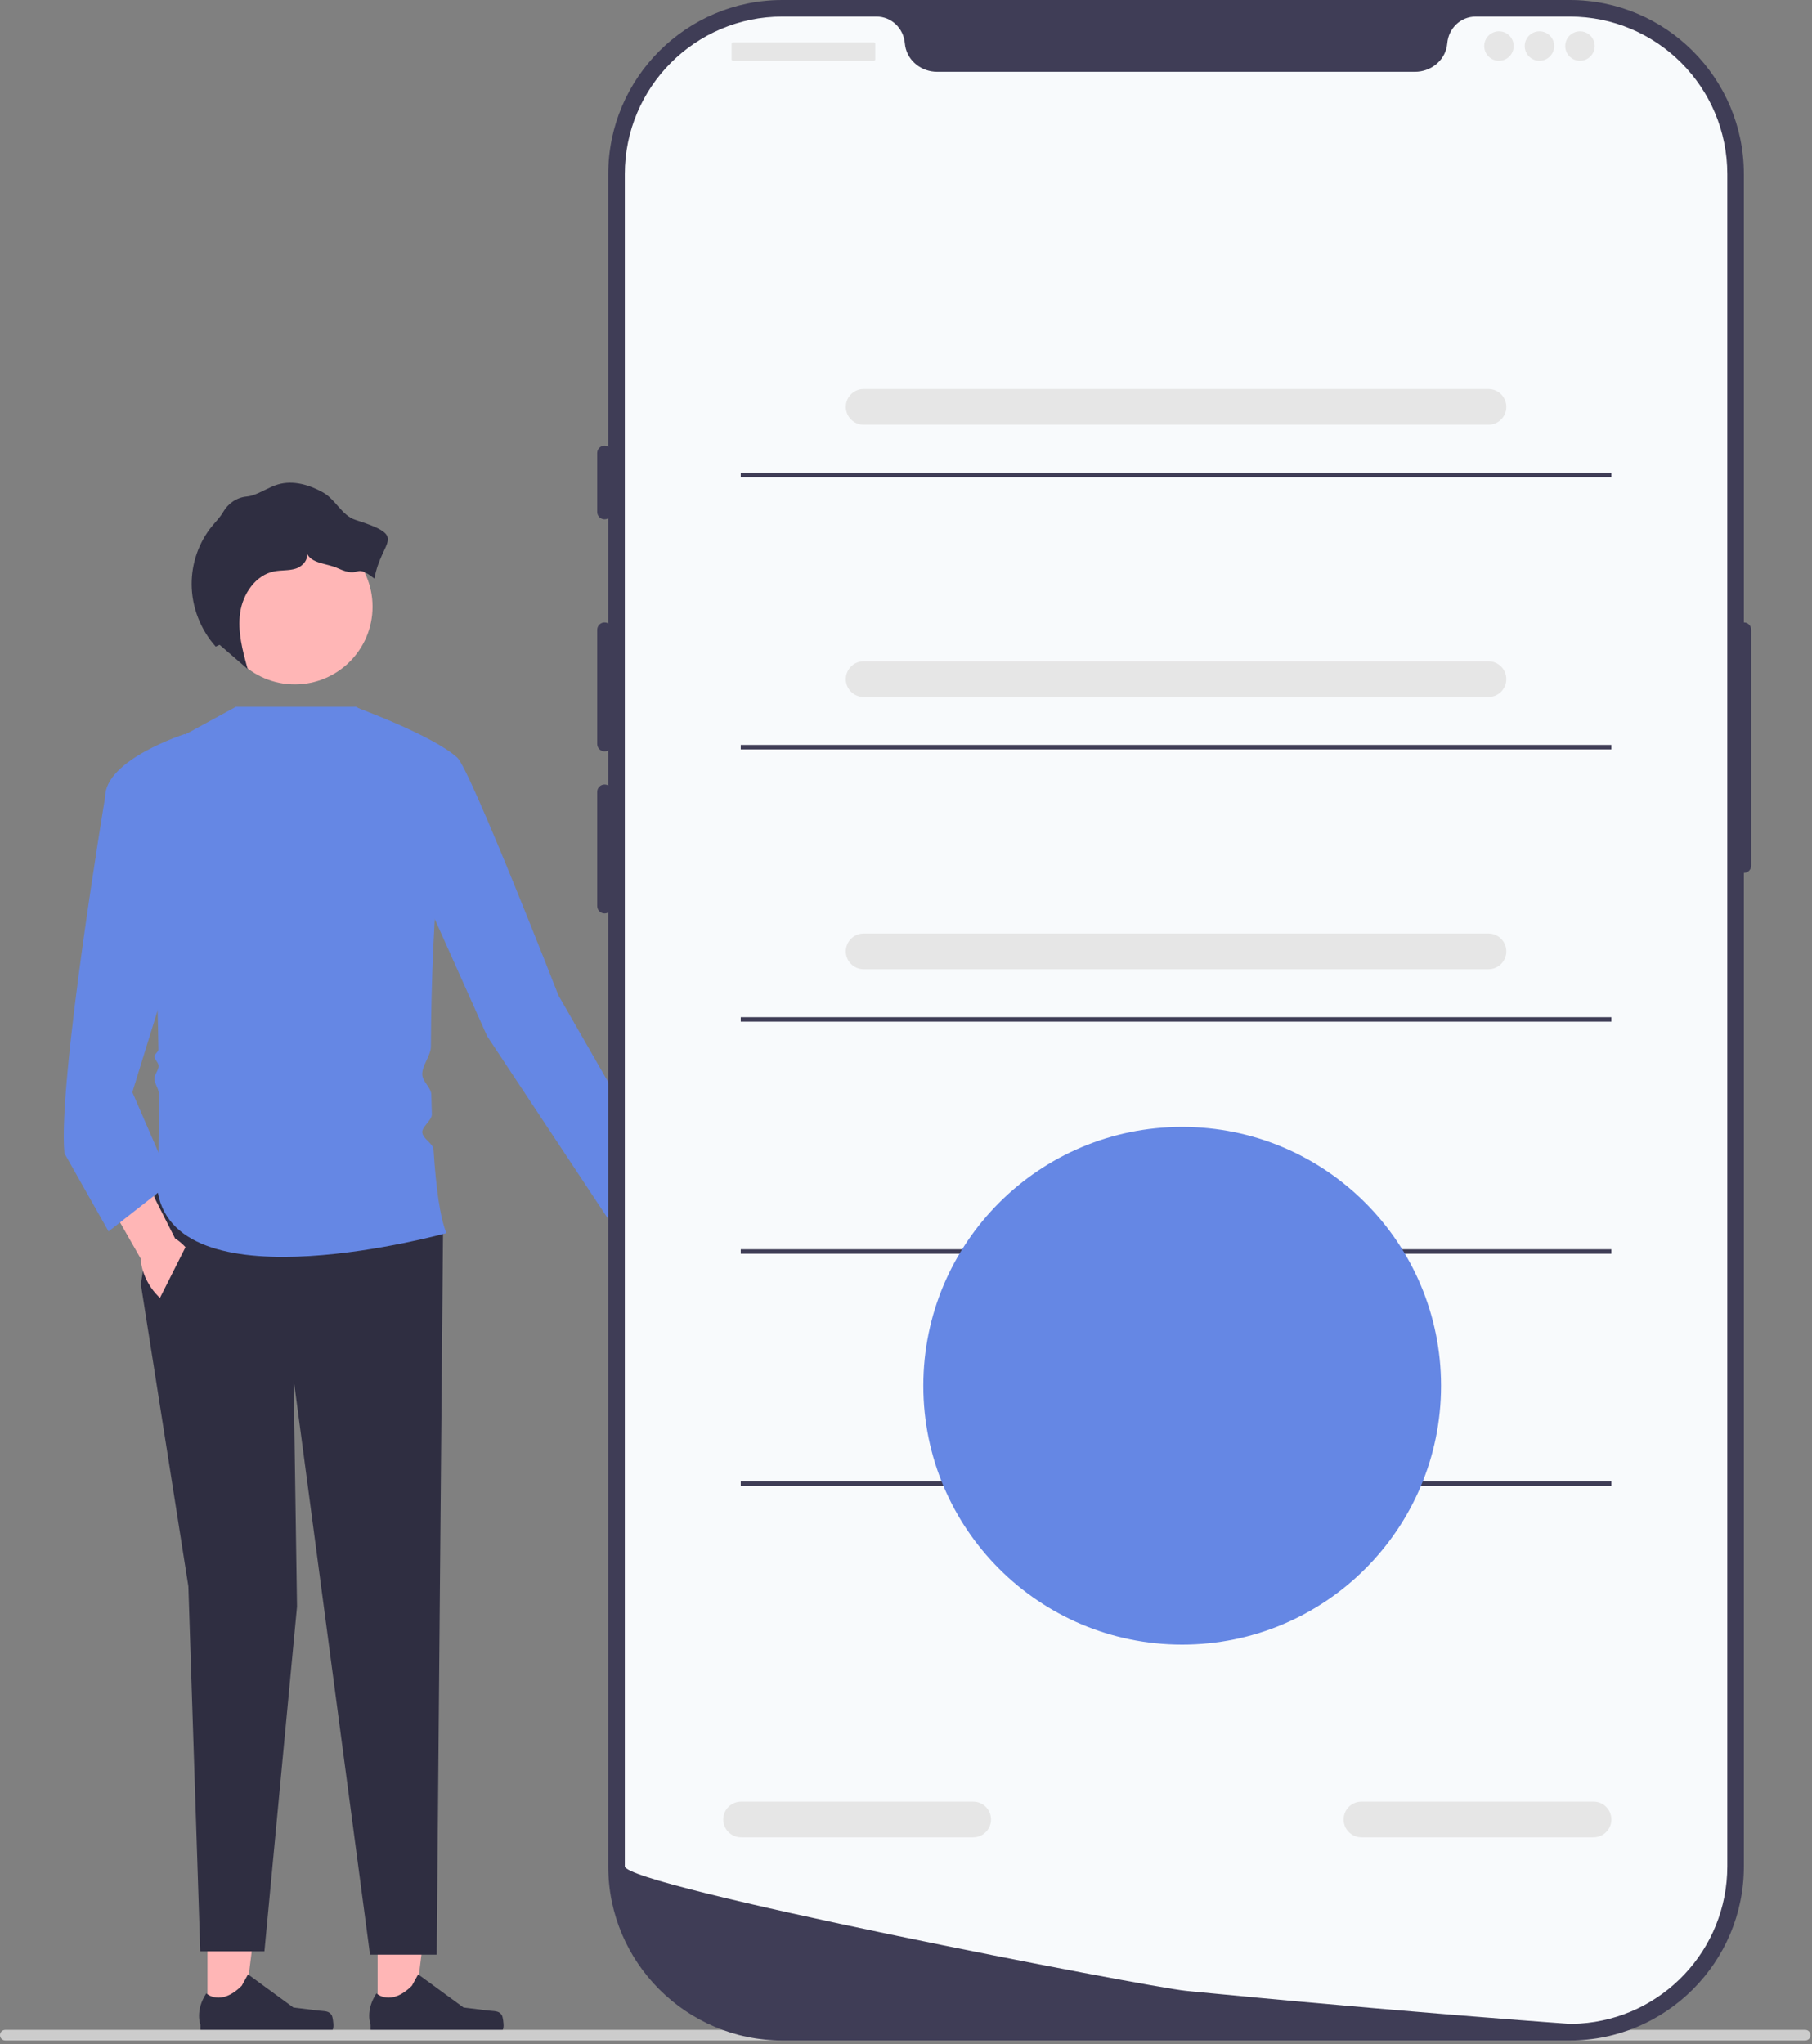 <svg width="406" height="458" viewBox="0 0 406 458" fill="none" xmlns="http://www.w3.org/2000/svg">
<rect x="0" y="0" width="406" height="458" fill="#808080" stroke="none"/>
<g clip-path="url(#clip0_101_143)">
<path d="M155.533 279.994C157.838 284.457 157.405 289.264 154.565 290.731C151.725 292.198 147.554 289.769 145.249 285.307C144.24 283.353 143.756 281.334 143.768 279.558L134.237 260.526L143.264 256.243L151.701 275.459C153.157 276.477 154.524 278.041 155.533 279.994Z" fill="#FFB6B6"/>
<path d="M84.605 451.717L92.732 451.717L96.597 420.372L84.604 420.373L84.605 451.717Z" fill="#FFB6B6"/>
<path d="M112.447 451.533C112.7 451.959 112.834 453.335 112.834 453.83C112.834 455.353 111.599 456.588 110.076 456.588H84.909C83.87 456.588 83.028 455.746 83.028 454.707V453.659C83.028 453.659 81.783 450.51 84.346 446.629C84.346 446.629 87.531 449.668 92.292 444.908L93.695 442.365L103.857 449.796L109.489 450.489C110.721 450.641 111.813 450.466 112.447 451.533Z" fill="#2F2E41"/>
<path d="M46.481 451.717L54.608 451.717L58.473 420.372L46.48 420.373L46.481 451.717Z" fill="#FFB6B6"/>
<path d="M74.323 451.533C74.576 451.959 74.71 453.335 74.71 453.83C74.71 455.353 73.475 456.588 71.951 456.588H46.785C45.746 456.588 44.904 455.746 44.904 454.707V453.659C44.904 453.659 43.659 450.51 46.222 446.629C46.222 446.629 49.407 449.668 54.168 444.908L55.571 442.365L65.732 449.796L71.365 450.489C72.597 450.641 73.689 450.466 74.323 451.533Z" fill="#2F2E41"/>
<path d="M34.978 266.777L31.555 287.698L42.206 355.406L44.868 437.188H59.248L66.55 359.97L65.789 309L82.906 437.948H97.849L99.263 276.287L34.978 266.777Z" fill="#2F2E41"/>
<path d="M52.856 158.369H79.776L103.067 172.063C99.442 171.141 96.641 204.771 96.546 234.486C96.54 236.46 94.583 238.73 94.601 240.659C94.617 242.321 96.604 243.648 96.638 245.26C96.671 246.767 96.711 248.249 96.761 249.7C96.802 250.904 94.548 252.5 94.601 253.659C94.669 255.139 97.048 256.168 97.136 257.561C97.679 266.127 98.615 272.913 100.023 276.287C100.023 276.287 39.923 293.024 35.359 267.158C35.359 267.158 35.62 257.861 35.583 245.022C35.58 243.883 34.61 242.85 34.601 241.659C34.595 240.774 35.552 239.741 35.543 238.831C35.535 238.083 34.611 237.422 34.601 236.659C34.595 236.204 35.504 235.652 35.497 235.193C35.132 210.779 33.493 180.012 27.751 172.063L52.856 158.369Z" fill="#6587E4"/>
<path d="M79.483 158.369C79.483 158.369 96.927 164.708 102.462 169.758C105.403 172.442 125.129 223.034 125.129 223.034L152.526 270.748L138.285 276.158L109.153 232.163L96.22 203.254L79.483 158.369Z" fill="#6587E4"/>
<path d="M43.301 281.8C45.846 286.131 45.674 290.954 42.918 292.573C40.162 294.192 35.865 291.994 33.321 287.663C32.207 285.767 31.614 283.777 31.53 282.003L20.98 263.516L29.76 258.75L39.229 277.48C40.738 278.417 42.188 279.904 43.301 281.8Z" fill="#FFB6B6"/>
<path d="M49.053 181.953L41.445 164.455C41.445 164.455 23.567 170.161 23.567 178.529C23.567 178.529 12.916 242.433 14.438 258.409L24.328 275.906L38.402 264.875L29.653 244.715L49.053 181.953Z" fill="#6587E4"/>
<path d="M33.407 295.629L42.38 277.808L52.856 292.263L43.428 301.392L33.407 295.629Z" fill="#2F2E41"/>
<path d="M66.063 153.342C75.678 153.342 83.473 145.547 83.473 135.932C83.473 126.316 75.678 118.521 66.063 118.521C56.447 118.521 48.652 126.316 48.652 135.932C48.652 145.547 56.447 153.342 66.063 153.342Z" fill="#FFB6B6"/>
<path d="M79.639 116.483C76.614 115.514 75.182 111.915 72.415 110.355C69.354 108.63 65.692 107.553 62.317 108.529C60.246 109.128 58.442 110.451 56.37 111.045C56.008 111.149 55.626 111.221 55.239 111.258C53.011 111.47 51.097 112.806 49.984 114.749L49.955 114.799C49.301 115.918 48.371 116.844 47.546 117.844C44.536 121.492 42.907 126.232 42.941 130.961C42.977 136.045 44.933 141.092 48.332 144.872L49.2 144.471C51.298 146.284 53.397 148.097 55.495 149.909C54.353 145.789 53.2 141.524 53.805 137.291C54.41 133.058 57.256 128.835 61.453 128.018C63.041 127.709 64.715 127.896 66.256 127.405C67.798 126.914 69.217 125.33 68.688 123.801C69.643 126.324 73.202 126.175 75.652 127.304C81.136 129.83 79.128 125.926 83.888 129.64C85.496 120.729 91.655 120.331 79.639 116.483Z" fill="#2F2E41"/>
<path d="M0 455.986C0 456.646 0.53 457.176 1.19 457.176H404.48C405.14 457.176 405.67 456.646 405.67 455.986C405.67 455.326 405.14 454.796 404.48 454.796H1.19C0.53 454.796 0 455.326 0 455.986Z" fill="#CCCCCC"/>
<path d="M351.722 457.176H175.297C153.785 457.176 136.284 439.675 136.284 418.162V39.013C136.284 17.501 153.785 0 175.297 0H351.722C373.233 0 390.735 17.501 390.735 39.013V418.162C390.735 439.675 373.233 457.176 351.722 457.176Z" fill="#3F3D56"/>
<path d="M390.735 139.464C389.825 139.464 389.084 140.204 389.084 141.114V193.928C389.084 194.839 389.825 195.579 390.735 195.579C391.645 195.579 392.385 194.839 392.385 193.928V141.114C392.385 140.204 391.645 139.464 390.735 139.464Z" fill="#3F3D56"/>
<path d="M387.022 39.014V418.156C387.022 436.88 372.448 452.197 354.021 453.385H354.012C353.74 453.401 353.468 453.418 353.187 453.426C352.7 453.451 352.213 453.459 351.718 453.459C351.718 453.459 349.903 453.327 346.585 453.08C343.235 452.832 338.358 452.461 332.276 451.974C330.452 451.833 328.529 451.677 326.499 451.512C322.456 451.182 318.016 450.818 313.254 450.406C311.356 450.249 309.392 450.076 307.387 449.902C297.138 449.019 285.659 447.988 273.553 446.816C271.506 446.626 269.443 446.428 267.364 446.222C266.819 446.164 266.266 446.115 265.713 446.057C257.081 445.207 139.997 422.579 139.997 418.156V39.014C139.997 19.514 155.801 3.71 175.301 3.71H196.377C199.744 3.71 202.451 6.335 202.74 9.693C202.764 9.916 202.789 10.139 202.83 10.362C203.441 13.737 206.536 16.089 209.968 16.089H317.051C320.483 16.089 323.578 13.737 324.189 10.362C324.23 10.139 324.255 9.916 324.28 9.693C324.568 6.335 327.275 3.71 330.642 3.71H351.718C371.218 3.71 387.022 19.514 387.022 39.014Z" fill="#F8FAFC"/>
<path d="M135.459 99.853C134.548 99.853 133.808 100.593 133.808 101.503V114.707C133.808 115.617 134.548 116.357 135.459 116.357C136.369 116.357 137.109 115.617 137.109 114.707V101.503C137.109 100.593 136.369 99.853 135.459 99.853Z" fill="#3F3D56"/>
<path d="M135.459 139.464C134.548 139.464 133.808 140.204 133.808 141.114V166.696C133.808 167.606 134.548 168.346 135.459 168.346C136.369 168.346 137.109 167.606 137.109 166.696V141.114C137.109 140.204 136.369 139.464 135.459 139.464Z" fill="#3F3D56"/>
<path d="M135.459 175.773C134.548 175.773 133.808 176.514 133.808 177.424V203.006C133.808 203.916 134.548 204.656 135.459 204.656C136.369 204.656 137.109 203.916 137.109 203.006V177.424C137.109 176.514 136.369 175.773 135.459 175.773Z" fill="#3F3D56"/>
<path d="M195.803 9.49H164.239C164.068 9.49 163.929 9.629 163.929 9.8V13.306C163.929 13.477 164.068 13.616 164.239 13.616H195.803C195.974 13.616 196.113 13.477 196.113 13.306V9.8C196.113 9.629 195.974 9.49 195.803 9.49Z" fill="#E6E6E6"/>
<path d="M335.857 13.616C337.68 13.616 339.158 12.139 339.158 10.315C339.158 8.492 337.68 7.015 335.857 7.015C334.034 7.015 332.556 8.492 332.556 10.315C332.556 12.139 334.034 13.616 335.857 13.616Z" fill="#E6E6E6"/>
<path d="M344.935 13.616C346.758 13.616 348.236 12.139 348.236 10.315C348.236 8.492 346.758 7.015 344.935 7.015C343.112 7.015 341.634 8.492 341.634 10.315C341.634 12.139 343.112 13.616 344.935 13.616Z" fill="#E6E6E6"/>
<path d="M354.012 13.616C355.835 13.616 357.313 12.139 357.313 10.315C357.313 8.492 355.835 7.015 354.012 7.015C352.189 7.015 350.711 8.492 350.711 10.315C350.711 12.139 352.189 13.616 354.012 13.616Z" fill="#E6E6E6"/>
<path d="M333.51 95.159H193.51C191.304 95.159 189.51 93.365 189.51 91.159C189.51 88.953 191.304 87.159 193.51 87.159H333.51C335.715 87.159 337.51 88.953 337.51 91.159C337.51 93.365 335.715 95.159 333.51 95.159Z" fill="#E6E6E6"/>
<path d="M357.05 411.659H305.05C302.844 411.659 301.05 409.865 301.05 407.659C301.05 405.453 302.844 403.659 305.05 403.659H357.05C359.255 403.659 361.05 405.453 361.05 407.659C361.05 409.865 359.255 411.659 357.05 411.659Z" fill="#E6E6E6"/>
<path d="M218.05 411.659H166.05C163.844 411.659 162.05 409.865 162.05 407.659C162.05 405.453 163.844 403.659 166.05 403.659H218.05C220.255 403.659 222.05 405.453 222.05 407.659C222.05 409.865 220.255 411.659 218.05 411.659Z" fill="#E6E6E6"/>
<path d="M361.05 105.907H165.969V106.907H361.05V105.907Z" fill="#3F3D56"/>
<path d="M333.51 156.159H193.51C191.304 156.159 189.51 154.365 189.51 152.159C189.51 149.953 191.304 148.159 193.51 148.159H333.51C335.715 148.159 337.51 149.953 337.51 152.159C337.51 154.365 335.715 156.159 333.51 156.159Z" fill="#E6E6E6"/>
<path d="M361.05 166.907H165.969V167.907H361.05V166.907Z" fill="#3F3D56"/>
<path d="M333.51 217.159H193.51C191.304 217.159 189.51 215.365 189.51 213.159C189.51 210.953 191.304 209.159 193.51 209.159H333.51C335.715 209.159 337.51 210.953 337.51 213.159C337.51 215.365 335.715 217.159 333.51 217.159Z" fill="#E6E6E6"/>
<path d="M361.05 227.907H165.969V228.907H361.05V227.907Z" fill="#3F3D56"/>
<path d="M361.05 279.907H165.969V280.907H361.05V279.907Z" fill="#3F3D56"/>
<path d="M361.05 331.907H165.969V332.907H361.05V331.907Z" fill="#3F3D56"/>
<path d="M264.882 368.486C296.915 368.486 322.882 342.518 322.882 310.486C322.882 278.453 296.915 252.486 264.882 252.486C232.85 252.486 206.882 278.453 206.882 310.486C206.882 342.518 232.85 368.486 264.882 368.486Z" fill="#6587E4"/>
</g>
<defs>
<clipPath id="clip0_101_143">
<rect width="405.67" height="457.176" fill="white"/>
</clipPath>
</defs>
</svg>
